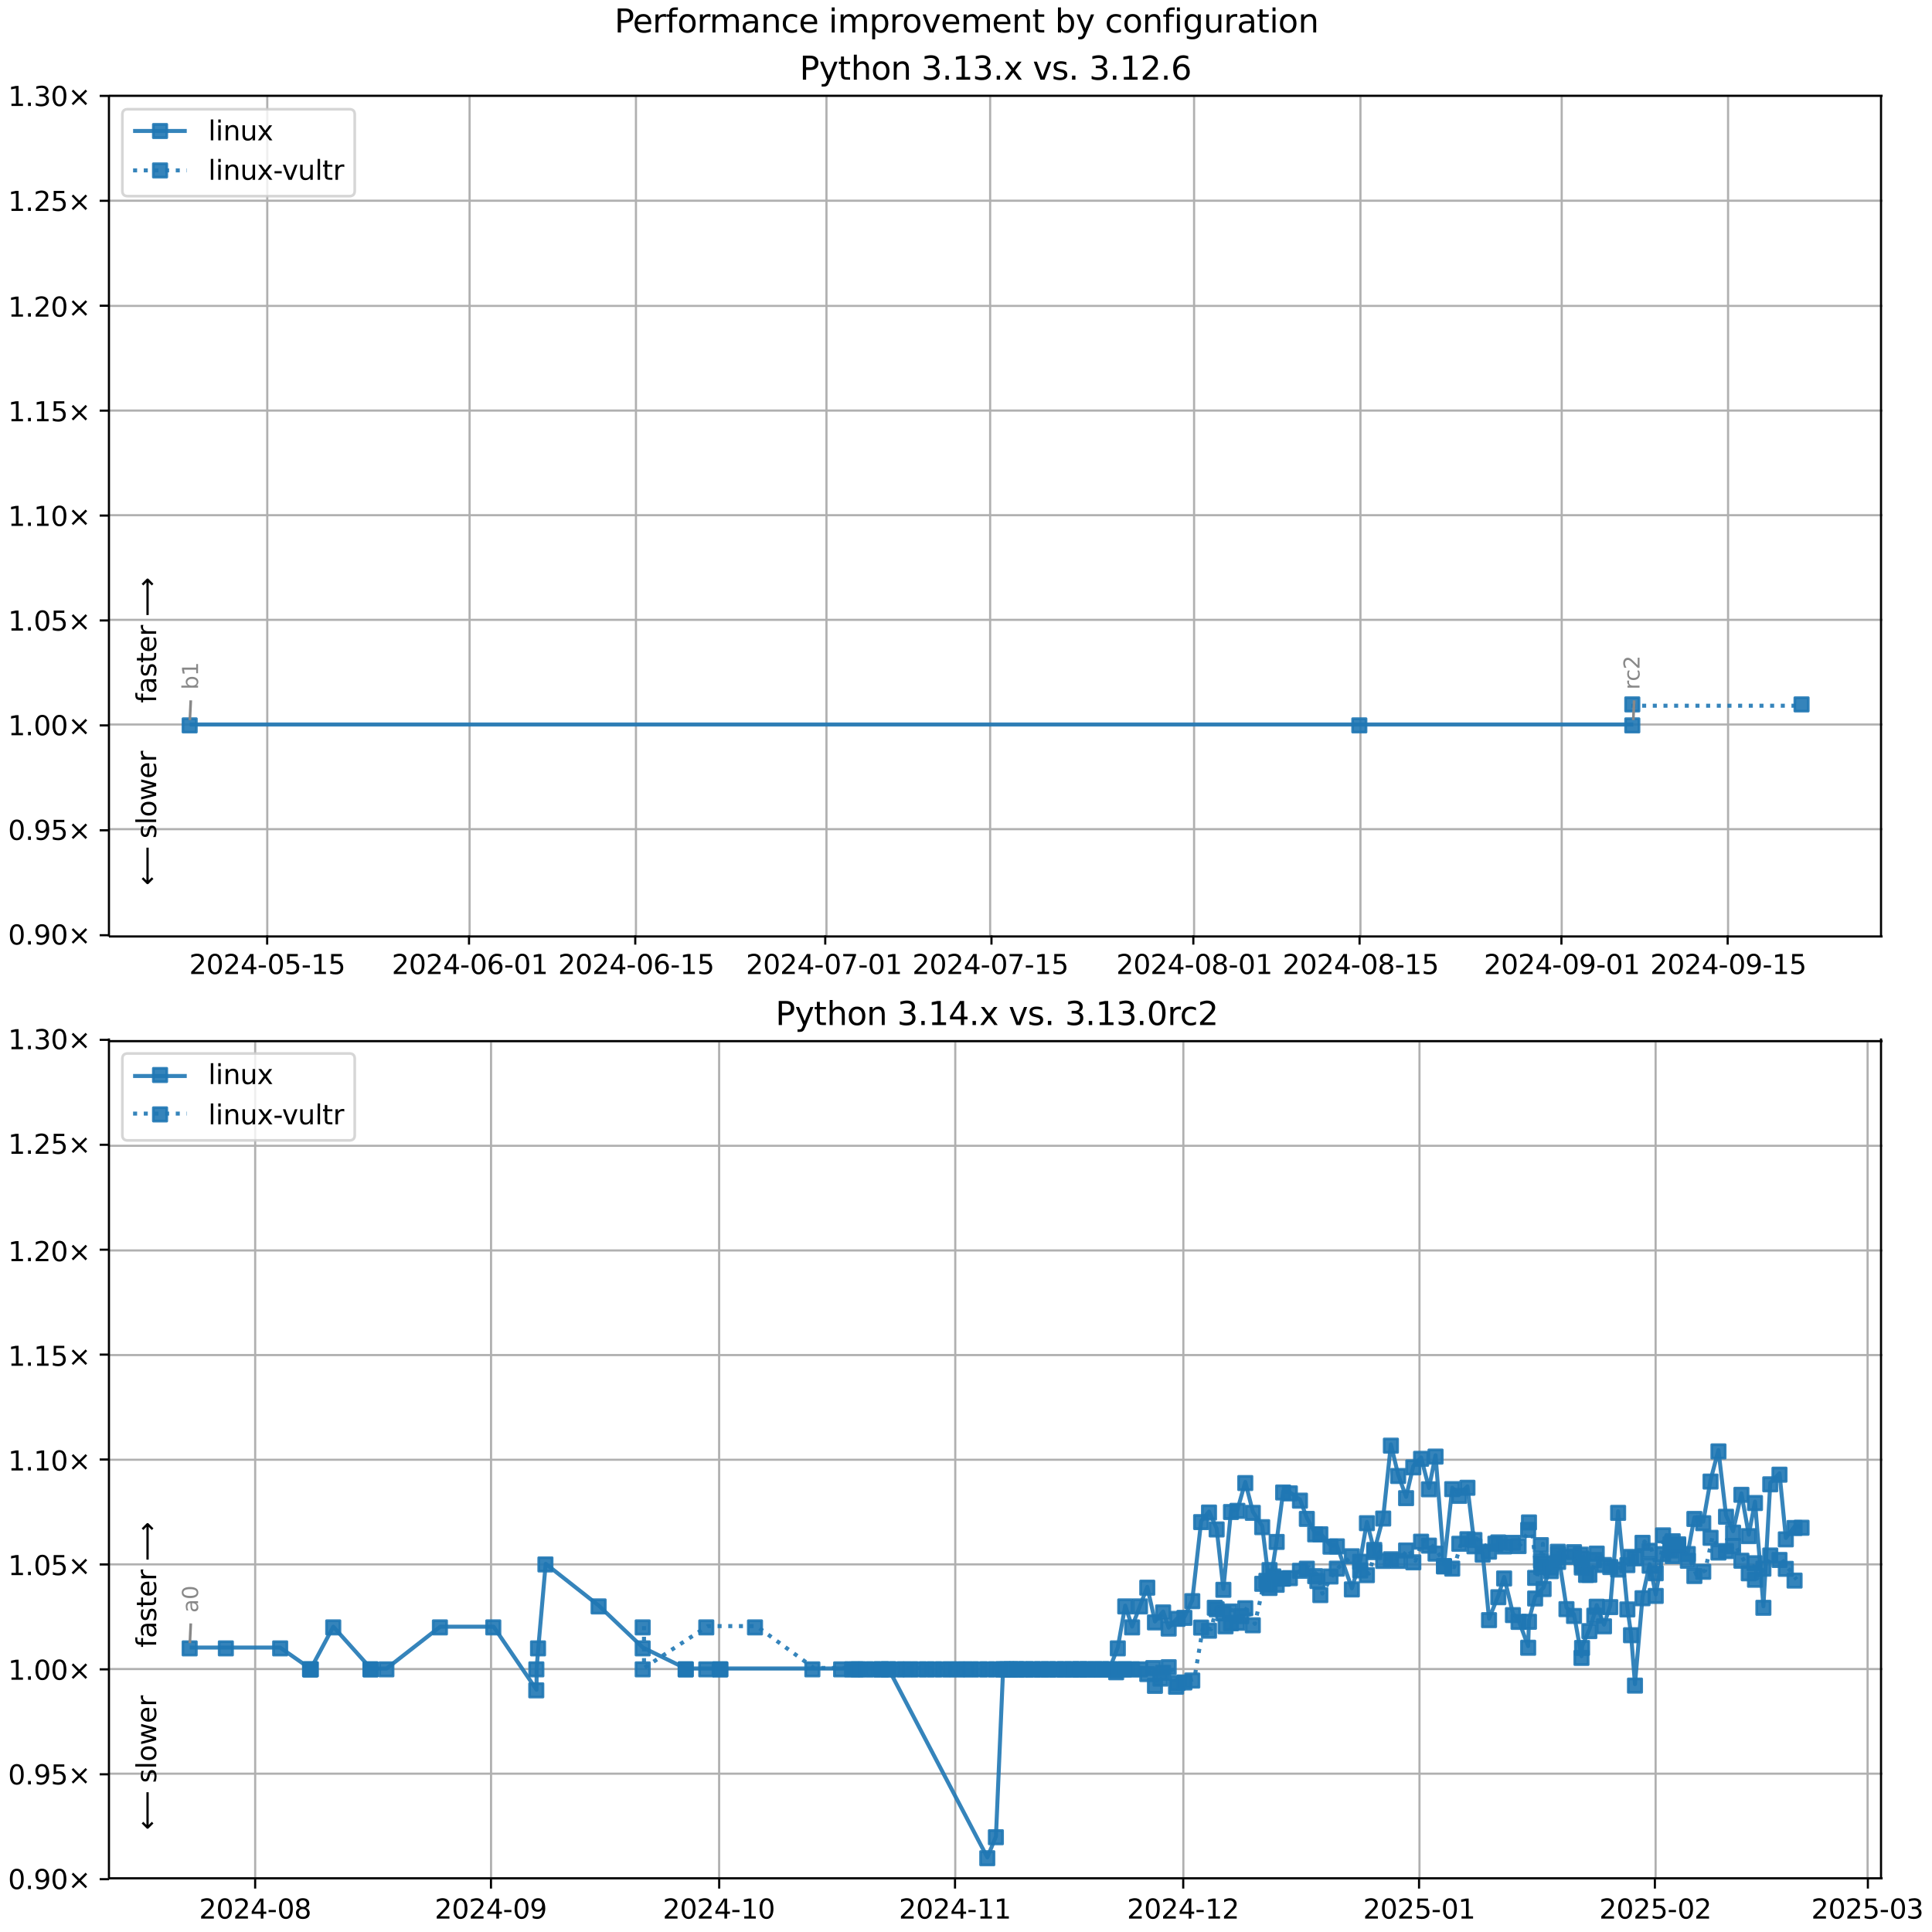 <?xml version="1.0" encoding="UTF-8"?>
<!DOCTYPE svg  PUBLIC '-//W3C//DTD SVG 1.1//EN'  'http://www.w3.org/Graphics/SVG/1.1/DTD/svg11.dtd'>
<svg width="720pt" height="720pt" version="1.1" viewBox="0 0 720 720" xmlns="http://www.w3.org/2000/svg" xmlns:xlink="http://www.w3.org/1999/xlink">
<defs>
<style type="text/css">*{stroke-linejoin: round; stroke-linecap: butt}</style>
</defs>
<path d="m0 720h720v-720h-720z" fill="#fff"/>
<path d="m40.6 349h661v-313h-661z" fill="#fff"/>
<path d="m99.6 349v-313" clip-path="url(#g)" fill="none" stroke="#b0b0b0" stroke-linecap="square" stroke-width=".8"/>
<defs>
<path id="k" d="m0 0v3.5" stroke="#000" stroke-width=".8"/>
</defs>
<use x="99.564" y="348.529" stroke="#000000" stroke-width=".8" xlink:href="#k"/>
<g transform="translate(70.5 363) scale(.1 -.1)">
<defs>
<path id="c" transform="scale(.016)" d="m1228 531h2203v-531h-2962v531q359 372 979 998 621 627 780 809 303 340 423 576 121 236 121 464 0 372-261 606-261 235-680 235-297 0-627-103-329-103-704-313v638q381 153 712 231 332 78 607 78 725 0 1156-363 431-362 431-968 0-288-108-546-107-257-392-607-78-91-497-524-418-433-1181-1211z"/>
<path id="b" transform="scale(.016)" d="m2034 4250q-487 0-733-480-245-479-245-1442 0-959 245-1439 246-480 733-480 491 0 736 480 246 480 246 1439 0 963-246 1442-245 480-736 480zm0 500q785 0 1199-621 414-620 414-1801 0-1178-414-1799-414-620-1199-620-784 0-1198 620-414 621-414 1799 0 1181 414 1801 414 621 1198 621z"/>
<path id="m" transform="scale(.016)" d="m2419 4116-1594-2491h1594v2491zm-166 550h794v-3041h666v-525h-666v-1100h-628v1100h-2106v609l1940 2957z"/>
<path id="f" transform="scale(.016)" d="m313 2009h1684v-512h-1684v512z"/>
<path id="l" transform="scale(.016)" d="m691 4666h2478v-532h-1900v-1143q137 47 274 70 138 23 276 23 781 0 1237-428 457-428 457-1159 0-753-469-1171-469-417-1322-417-294 0-599 50-304 50-629 150v635q281-153 581-228t634-75q541 0 856 284 316 284 316 772 0 487-316 771-315 285-856 285-253 0-505-56-251-56-513-175v2344z"/>
<path id="d" transform="scale(.016)" d="m794 531h1031v3560l-1122-225v575l1116 225h631v-4135h1031v-531h-2687v531z"/>
</defs>
<use xlink:href="#c"/>
<use transform="translate(63.6)" xlink:href="#b"/>
<use transform="translate(127)" xlink:href="#c"/>
<use transform="translate(191)" xlink:href="#m"/>
<use transform="translate(254)" xlink:href="#f"/>
<use transform="translate(291)" xlink:href="#b"/>
<use transform="translate(354)" xlink:href="#l"/>
<use transform="translate(418)" xlink:href="#f"/>
<use transform="translate(454)" xlink:href="#d"/>
<use transform="translate(518)" xlink:href="#l"/>
</g>
<path d="m175 349v-313" clip-path="url(#g)" fill="none" stroke="#b0b0b0" stroke-linecap="square" stroke-width=".8"/>
<use x="174.79" y="348.529" stroke="#000000" stroke-width=".8" xlink:href="#k"/>
<g transform="translate(146 363) scale(.1 -.1)">
<defs>
<path id="ah" transform="scale(.016)" d="m2113 2584q-425 0-674-291-248-290-248-796 0-503 248-796 249-292 674-292t673 292q248 293 248 796 0 506-248 796-248 291-673 291zm1253 1979v-575q-238 112-480 171-242 60-480 60-625 0-955-422-329-422-376-1275 184 272 462 417 279 145 613 145 703 0 1111-427 408-426 408-1160 0-719-425-1154-425-434-1131-434-810 0-1238 620-428 621-428 1799 0 1106 525 1764t1409 658q238 0 480-47t505-140z"/>
</defs>
<use xlink:href="#c"/>
<use transform="translate(63.6)" xlink:href="#b"/>
<use transform="translate(127)" xlink:href="#c"/>
<use transform="translate(191)" xlink:href="#m"/>
<use transform="translate(254)" xlink:href="#f"/>
<use transform="translate(291)" xlink:href="#b"/>
<use transform="translate(354)" xlink:href="#ah"/>
<use transform="translate(418)" xlink:href="#f"/>
<use transform="translate(454)" xlink:href="#b"/>
<use transform="translate(518)" xlink:href="#d"/>
</g>
<path d="m237 349v-313" clip-path="url(#g)" fill="none" stroke="#b0b0b0" stroke-linecap="square" stroke-width=".8"/>
<use x="236.741" y="348.529" stroke="#000000" stroke-width=".8" xlink:href="#k"/>
<g transform="translate(208 363) scale(.1 -.1)">
<use xlink:href="#c"/>
<use transform="translate(63.6)" xlink:href="#b"/>
<use transform="translate(127)" xlink:href="#c"/>
<use transform="translate(191)" xlink:href="#m"/>
<use transform="translate(254)" xlink:href="#f"/>
<use transform="translate(291)" xlink:href="#b"/>
<use transform="translate(354)" xlink:href="#ah"/>
<use transform="translate(418)" xlink:href="#f"/>
<use transform="translate(454)" xlink:href="#d"/>
<use transform="translate(518)" xlink:href="#l"/>
</g>
<path d="m308 349v-313" clip-path="url(#g)" fill="none" stroke="#b0b0b0" stroke-linecap="square" stroke-width=".8"/>
<use x="307.542" y="348.529" stroke="#000000" stroke-width=".8" xlink:href="#k"/>
<g transform="translate(278 363) scale(.1 -.1)">
<defs>
<path id="al" transform="scale(.016)" d="m525 4666h3e3v-269l-1694-4397h-659l1594 4134h-2241v532z"/>
</defs>
<use xlink:href="#c"/>
<use transform="translate(63.6)" xlink:href="#b"/>
<use transform="translate(127)" xlink:href="#c"/>
<use transform="translate(191)" xlink:href="#m"/>
<use transform="translate(254)" xlink:href="#f"/>
<use transform="translate(291)" xlink:href="#b"/>
<use transform="translate(354)" xlink:href="#al"/>
<use transform="translate(418)" xlink:href="#f"/>
<use transform="translate(454)" xlink:href="#b"/>
<use transform="translate(518)" xlink:href="#d"/>
</g>
<path d="m369 349v-313" clip-path="url(#g)" fill="none" stroke="#b0b0b0" stroke-linecap="square" stroke-width=".8"/>
<use x="369.493" y="348.529" stroke="#000000" stroke-width=".8" xlink:href="#k"/>
<g transform="translate(340 363) scale(.1 -.1)">
<use xlink:href="#c"/>
<use transform="translate(63.6)" xlink:href="#b"/>
<use transform="translate(127)" xlink:href="#c"/>
<use transform="translate(191)" xlink:href="#m"/>
<use transform="translate(254)" xlink:href="#f"/>
<use transform="translate(291)" xlink:href="#b"/>
<use transform="translate(354)" xlink:href="#al"/>
<use transform="translate(418)" xlink:href="#f"/>
<use transform="translate(454)" xlink:href="#d"/>
<use transform="translate(518)" xlink:href="#l"/>
</g>
<path d="m445 349v-313" clip-path="url(#g)" fill="none" stroke="#b0b0b0" stroke-linecap="square" stroke-width=".8"/>
<use x="444.719" y="348.529" stroke="#000000" stroke-width=".8" xlink:href="#k"/>
<g transform="translate(416 363) scale(.1 -.1)">
<defs>
<path id="ag" transform="scale(.016)" d="m2034 2216q-450 0-708-241-257-241-257-662 0-422 257-663 258-241 708-241t709 242q260 243 260 662 0 421-258 662-257 241-711 241zm-631 268q-406 100-633 378-226 279-226 679 0 559 398 884 399 325 1092 325 697 0 1094-325t397-884q0-400-227-679-226-278-629-378 456-106 710-416 255-309 255-755 0-679-414-1042-414-362-1186-362-771 0-1186 362-414 363-414 1042 0 446 256 755 257 310 713 416zm-231 997q0-362 226-565 227-203 636-203 407 0 636 203 230 203 230 565 0 363-230 566-229 203-636 203-409 0-636-203-226-203-226-566z"/>
</defs>
<use xlink:href="#c"/>
<use transform="translate(63.6)" xlink:href="#b"/>
<use transform="translate(127)" xlink:href="#c"/>
<use transform="translate(191)" xlink:href="#m"/>
<use transform="translate(254)" xlink:href="#f"/>
<use transform="translate(291)" xlink:href="#b"/>
<use transform="translate(354)" xlink:href="#ag"/>
<use transform="translate(418)" xlink:href="#f"/>
<use transform="translate(454)" xlink:href="#b"/>
<use transform="translate(518)" xlink:href="#d"/>
</g>
<path d="m507 349v-313" clip-path="url(#g)" fill="none" stroke="#b0b0b0" stroke-linecap="square" stroke-width=".8"/>
<use x="506.67" y="348.529" stroke="#000000" stroke-width=".8" xlink:href="#k"/>
<g transform="translate(478 363) scale(.1 -.1)">
<use xlink:href="#c"/>
<use transform="translate(63.6)" xlink:href="#b"/>
<use transform="translate(127)" xlink:href="#c"/>
<use transform="translate(191)" xlink:href="#m"/>
<use transform="translate(254)" xlink:href="#f"/>
<use transform="translate(291)" xlink:href="#b"/>
<use transform="translate(354)" xlink:href="#ag"/>
<use transform="translate(418)" xlink:href="#f"/>
<use transform="translate(454)" xlink:href="#d"/>
<use transform="translate(518)" xlink:href="#l"/>
</g>
<path d="m582 349v-313" clip-path="url(#g)" fill="none" stroke="#b0b0b0" stroke-linecap="square" stroke-width=".8"/>
<use x="581.897" y="348.529" stroke="#000000" stroke-width=".8" xlink:href="#k"/>
<g transform="translate(553 363) scale(.1 -.1)">
<defs>
<path id="w" transform="scale(.016)" d="m703 97v575q238-113 481-172 244-59 479-59 625 0 954 420 330 420 377 1277-181-269-460-413-278-144-615-144-700 0-1108 423-408 424-408 1159 0 718 425 1152 425 435 1131 435 810 0 1236-621 427-620 427-1801 0-1103-524-1761-523-658-1407-658-238 0-482 47-243 47-506 141zm1256 1978q425 0 673 290 249 291 249 798 0 503-249 795-248 292-673 292t-673-292-248-795q0-507 248-798 248-290 673-290z"/>
</defs>
<use xlink:href="#c"/>
<use transform="translate(63.6)" xlink:href="#b"/>
<use transform="translate(127)" xlink:href="#c"/>
<use transform="translate(191)" xlink:href="#m"/>
<use transform="translate(254)" xlink:href="#f"/>
<use transform="translate(291)" xlink:href="#b"/>
<use transform="translate(354)" xlink:href="#w"/>
<use transform="translate(418)" xlink:href="#f"/>
<use transform="translate(454)" xlink:href="#b"/>
<use transform="translate(518)" xlink:href="#d"/>
</g>
<path d="m644 349v-313" clip-path="url(#g)" fill="none" stroke="#b0b0b0" stroke-linecap="square" stroke-width=".8"/>
<use x="643.848" y="348.529" stroke="#000000" stroke-width=".8" xlink:href="#k"/>
<g transform="translate(615 363) scale(.1 -.1)">
<use xlink:href="#c"/>
<use transform="translate(63.6)" xlink:href="#b"/>
<use transform="translate(127)" xlink:href="#c"/>
<use transform="translate(191)" xlink:href="#m"/>
<use transform="translate(254)" xlink:href="#f"/>
<use transform="translate(291)" xlink:href="#b"/>
<use transform="translate(354)" xlink:href="#w"/>
<use transform="translate(418)" xlink:href="#f"/>
<use transform="translate(454)" xlink:href="#d"/>
<use transform="translate(518)" xlink:href="#l"/>
</g>
<path d="m40.6 349h661" clip-path="url(#g)" fill="none" stroke="#b0b0b0" stroke-linecap="square" stroke-width=".8"/>
<defs>
<path id="i" d="m0 0h-3.5" stroke="#000" stroke-width=".8"/>
</defs>
<use x="40.646" y="348.529" stroke="#000000" stroke-width=".8" xlink:href="#i"/>
<g transform="translate(3 352) scale(.1 -.1)">
<defs>
<path id="e" transform="scale(.016)" d="m684 794h660v-794h-660v794z"/>
<path id="j" transform="scale(.016)" d="m4488 3438-1429-1435 1429-1428-372-378-1435 1434-1434-1434-369 378 1425 1428-1425 1435 369 378 1434-1435 1435 1435 372-378z"/>
</defs>
<use xlink:href="#b"/>
<use transform="translate(63.6)" xlink:href="#e"/>
<use transform="translate(95.4)" xlink:href="#w"/>
<use transform="translate(159)" xlink:href="#b"/>
<use transform="translate(223)" xlink:href="#j"/>
</g>
<path d="m40.6 309h661" clip-path="url(#g)" fill="none" stroke="#b0b0b0" stroke-linecap="square" stroke-width=".8"/>
<use x="40.646" y="309.429" stroke="#000000" stroke-width=".8" xlink:href="#i"/>
<g transform="translate(3 313) scale(.1 -.1)">
<use xlink:href="#b"/>
<use transform="translate(63.6)" xlink:href="#e"/>
<use transform="translate(95.4)" xlink:href="#w"/>
<use transform="translate(159)" xlink:href="#l"/>
<use transform="translate(223)" xlink:href="#j"/>
</g>
<path d="m40.6 270h661" clip-path="url(#g)" fill="none" stroke="#b0b0b0" stroke-linecap="square" stroke-width=".8"/>
<use x="40.646" y="270.33" stroke="#000000" stroke-width=".8" xlink:href="#i"/>
<g transform="translate(3 274) scale(.1 -.1)">
<use xlink:href="#d"/>
<use transform="translate(63.6)" xlink:href="#e"/>
<use transform="translate(95.4)" xlink:href="#b"/>
<use transform="translate(159)" xlink:href="#b"/>
<use transform="translate(223)" xlink:href="#j"/>
</g>
<path d="m40.6 231h661" clip-path="url(#g)" fill="none" stroke="#b0b0b0" stroke-linecap="square" stroke-width=".8"/>
<use x="40.646" y="231.23" stroke="#000000" stroke-width=".8" xlink:href="#i"/>
<g transform="translate(3 235) scale(.1 -.1)">
<use xlink:href="#d"/>
<use transform="translate(63.6)" xlink:href="#e"/>
<use transform="translate(95.4)" xlink:href="#b"/>
<use transform="translate(159)" xlink:href="#l"/>
<use transform="translate(223)" xlink:href="#j"/>
</g>
<path d="m40.6 192h661" clip-path="url(#g)" fill="none" stroke="#b0b0b0" stroke-linecap="square" stroke-width=".8"/>
<use x="40.646" y="192.131" stroke="#000000" stroke-width=".8" xlink:href="#i"/>
<g transform="translate(3 196) scale(.1 -.1)">
<use xlink:href="#d"/>
<use transform="translate(63.6)" xlink:href="#e"/>
<use transform="translate(95.4)" xlink:href="#d"/>
<use transform="translate(159)" xlink:href="#b"/>
<use transform="translate(223)" xlink:href="#j"/>
</g>
<path d="m40.6 153h661" clip-path="url(#g)" fill="none" stroke="#b0b0b0" stroke-linecap="square" stroke-width=".8"/>
<use x="40.646" y="153.031" stroke="#000000" stroke-width=".8" xlink:href="#i"/>
<g transform="translate(3 157) scale(.1 -.1)">
<use xlink:href="#d"/>
<use transform="translate(63.6)" xlink:href="#e"/>
<use transform="translate(95.4)" xlink:href="#d"/>
<use transform="translate(159)" xlink:href="#l"/>
<use transform="translate(223)" xlink:href="#j"/>
</g>
<path d="m40.6 114h661" clip-path="url(#g)" fill="none" stroke="#b0b0b0" stroke-linecap="square" stroke-width=".8"/>
<use x="40.646" y="113.932" stroke="#000000" stroke-width=".8" xlink:href="#i"/>
<g transform="translate(3 118) scale(.1 -.1)">
<use xlink:href="#d"/>
<use transform="translate(63.6)" xlink:href="#e"/>
<use transform="translate(95.4)" xlink:href="#c"/>
<use transform="translate(159)" xlink:href="#b"/>
<use transform="translate(223)" xlink:href="#j"/>
</g>
<path d="m40.6 74.8h661" clip-path="url(#g)" fill="none" stroke="#b0b0b0" stroke-linecap="square" stroke-width=".8"/>
<use x="40.646" y="74.832" stroke="#000000" stroke-width=".8" xlink:href="#i"/>
<g transform="translate(3 78.6) scale(.1 -.1)">
<use xlink:href="#d"/>
<use transform="translate(63.6)" xlink:href="#e"/>
<use transform="translate(95.4)" xlink:href="#c"/>
<use transform="translate(159)" xlink:href="#l"/>
<use transform="translate(223)" xlink:href="#j"/>
</g>
<path d="m40.6 35.7h661" clip-path="url(#g)" fill="none" stroke="#b0b0b0" stroke-linecap="square" stroke-width=".8"/>
<use x="40.646" y="35.733" stroke="#000000" stroke-width=".8" xlink:href="#i"/>
<g transform="translate(3 39.5) scale(.1 -.1)">
<defs>
<path id="p" transform="scale(.016)" d="m2597 2516q453-97 707-404 255-306 255-756 0-690-475-1069-475-378-1350-378-293 0-604 58t-642 174v609q262-153 574-231 313-78 654-78 593 0 904 234t311 681q0 413-289 645-289 233-804 233h-544v519h569q465 0 712 186t247 536q0 359-255 551-254 193-729 193-260 0-557-57-297-56-653-174v562q360 100 674 150t592 50q719 0 1137-327 419-326 419-882 0-388-222-655t-631-370z"/>
</defs>
<use xlink:href="#d"/>
<use transform="translate(63.6)" xlink:href="#e"/>
<use transform="translate(95.4)" xlink:href="#p"/>
<use transform="translate(159)" xlink:href="#b"/>
<use transform="translate(223)" xlink:href="#j"/>
</g>
<path d="m70.7 270h436 102" clip-path="url(#g)" fill="none" stroke="#1f77b4" stroke-linecap="square" stroke-opacity=".9" stroke-width="1.5"/>
<defs>
<path id="a" d="m-2.5 2.5h5v-5h-5z" stroke="#1f77b4" stroke-opacity=".9"/>
</defs>
<g clip-path="url(#g)" fill="#1f77b4" fill-opacity=".9" stroke="#1f77b4" stroke-opacity=".9">
<use x="70.681" y="270.33" xlink:href="#a"/>
<use x="506.582" y="270.33" xlink:href="#a"/>
<use x="608.31" y="270.33" xlink:href="#a"/>
</g>
<g stroke="#1f77b4" stroke-opacity=".9">
<path d="m608 263h63.1" clip-path="url(#g)" fill="none" stroke-dasharray="1.5,2.475" stroke-width="1.5"/>
<g clip-path="url(#g)" fill="#1f77b4" fill-opacity=".9">
<use x="608.31" y="262.51" xlink:href="#a"/>
<use x="671.384" y="262.51" xlink:href="#a"/>
</g>
</g>
<path d="m40.6 349v-313" fill="none" stroke="#000" stroke-linecap="square" stroke-width=".8"/>
<path d="m701 349v-313" fill="none" stroke="#000" stroke-linecap="square" stroke-width=".8"/>
<path d="m40.6 349h661" fill="none" stroke="#000" stroke-linecap="square" stroke-width=".8"/>
<path d="m40.6 35.7h661" fill="none" stroke="#000" stroke-linecap="square" stroke-width=".8"/>
<path d="m71.1 261-0.348 7.35" fill="none" stroke="#888" stroke-linecap="round"/>
<g transform="translate(73.8 257) rotate(-90) scale(.08 -.08)" fill="#888">
<defs>
<path id="ak" transform="scale(.016)" d="m3116 1747q0 634-261 995t-717 361q-457 0-718-361t-261-995 261-995 718-361q456 0 717 361t261 995zm-1957 1222q182 312 458 463 277 152 661 152 638 0 1036-506 399-506 399-1331t-399-1332q-398-506-1036-506-384 0-661 152-276 152-458 464v-525h-578v4863h578v-1894z"/>
</defs>
<use xlink:href="#ak"/>
<use transform="translate(63.5)" xlink:href="#d"/>
</g>
<path d="m609 261-0.326 7.34" fill="none" stroke="#888" stroke-linecap="round"/>
<g transform="translate(611 257) rotate(-90) scale(.08 -.08)" fill="#888">
<defs>
<path id="n" transform="scale(.016)" d="m2631 2963q-97 56-211 82-114 27-251 27-488 0-749-317t-261-911v-1844h-578v3500h578v-544q182 319 472 473 291 155 707 155 59 0 131-8 72-7 159-23l3-590z"/>
<path id="ac" transform="scale(.016)" d="m3122 3366v-538q-244 135-489 202t-495 67q-560 0-870-355-309-354-309-995t309-996q310-354 870-354 250 0 495 67t489 202v-532q-241-112-499-168-257-57-548-57-791 0-1257 497-465 497-465 1341 0 856 470 1346 471 491 1290 491 265 0 518-55 253-54 491-163z"/>
</defs>
<use xlink:href="#n"/>
<use transform="translate(38.9)" xlink:href="#ac"/>
<use transform="translate(93.8)" xlink:href="#c"/>
</g>
<g clip-path="url(#g)">
<g transform="translate(58.2 262) rotate(-90) scale(.1 -.1)">
<defs>
<path id="ab" transform="scale(.016)" d="m2375 4863v-479h-550q-309 0-430-125-120-125-120-450v-309h947v-447h-947v-3053h-578v3053h-550v447h550v244q0 584 272 851 272 268 862 268h544z"/>
<path id="aa" transform="scale(.016)" d="m2194 1759q-697 0-966-159t-269-544q0-306 202-486 202-179 548-179 479 0 768 339t289 901v128h-572zm1147 238v-2e3h-575v531q-197-318-491-470t-719-152q-537 0-855 302-317 302-317 808 0 590 395 890 396 300 1180 300h807v57q0 397-261 614t-733 217q-300 0-585-72-284-72-546-216v532q315 122 612 182 297 61 578 61 760 0 1135-394 375-393 375-1193z"/>
<path id="y" transform="scale(.016)" d="m2834 3397v-544q-243 125-506 187-262 63-544 63-428 0-642-131t-214-394q0-200 153-314t616-217l197-44q612-131 870-370t258-667q0-488-386-773-386-284-1061-284-281 0-586 55t-642 164v594q319-166 628-249 309-82 613-82 406 0 624 139 219 139 219 392 0 234-158 359-157 125-692 241l-200 47q-534 112-772 345-237 233-237 639 0 494 350 762 350 269 994 269 318 0 599-47 282-46 519-140z"/>
<path id="q" transform="scale(.016)" d="m1172 4494v-994h1184v-447h-1184v-1900q0-428 117-550t477-122h590v-481h-590q-666 0-919 248-253 249-253 905v1900h-422v447h422v994h578z"/>
<path id="t" transform="scale(.016)" d="m3597 1894v-281h-2644q38-594 358-905t892-311q331 0 642 81t618 244v-544q-310-131-635-200t-659-69q-838 0-1327 487-489 488-489 1320 0 859 464 1363 464 505 1252 505 706 0 1117-455 411-454 411-1235zm-575 169q-6 471-264 752-258 282-683 282-481 0-770-272t-333-766l2050 4z"/>
<path id="am" transform="scale(.016)" d="m8863 2147v-281l-1229-1228-375 375 729 728h-7622v531h7622l-729 728 375 375 1229-1228z"/>
</defs>
<use xlink:href="#ab"/>
<use transform="translate(35.2)" xlink:href="#aa"/>
<use transform="translate(96.5)" xlink:href="#y"/>
<use transform="translate(149)" xlink:href="#q"/>
<use transform="translate(188)" xlink:href="#t"/>
<use transform="translate(249)" xlink:href="#n"/>
<use transform="translate(290)" xlink:href="#DejaVuSans-20"/>
<use transform="translate(322)" xlink:href="#am"/>
</g>
</g>
<g clip-path="url(#g)">
<g transform="translate(58.2 330) rotate(-90) scale(.1 -.1)">
<defs>
<path id="an" transform="scale(.016)" d="m313 1866v281l1228 1228 375-375-728-728h7621v-531h-7621l728-728-375-375-1228 1228z"/>
<path id="s" transform="scale(.016)" d="m603 4863h575v-4863h-575v4863z"/>
<path id="r" transform="scale(.016)" d="m1959 3097q-462 0-731-361t-269-989 267-989q268-361 733-361 460 0 728 362 269 363 269 988 0 622-269 986-268 364-728 364zm0 487q750 0 1178-488 429-487 429-1349 0-859-429-1349-428-489-1178-489-753 0-1180 489-426 490-426 1349 0 862 426 1349 427 488 1180 488z"/>
<path id="ai" transform="scale(.016)" d="m269 3500h575l719-2731 715 2731h678l719-2731 716 2731h575l-916-3500h-678l-753 2869-756-2869h-679l-915 3500z"/>
</defs>
<use xlink:href="#an"/>
<use transform="translate(143)" xlink:href="#DejaVuSans-20"/>
<use transform="translate(175)" xlink:href="#y"/>
<use transform="translate(227)" xlink:href="#s"/>
<use transform="translate(255)" xlink:href="#r"/>
<use transform="translate(316)" xlink:href="#ai"/>
<use transform="translate(398)" xlink:href="#t"/>
<use transform="translate(460)" xlink:href="#n"/>
</g>
</g>
<g transform="translate(298 29.7) scale(.12 -.12)">
<defs>
<path id="af" transform="scale(.016)" d="m1259 4147v-1753h794q441 0 681 228 241 228 241 650 0 419-241 647-240 228-681 228h-794zm-631 519h1425q785 0 1186-355 402-355 402-1039 0-691-402-1044-401-353-1186-353h-794v-1875h-631v4666z"/>
<path id="ad" transform="scale(.016)" d="m2059-325q-243-625-475-815-231-191-618-191h-460v481h338q237 0 368 113 132 112 291 531l103 262-1415 3444h609l1094-2737 1094 2737h609l-1538-3825z"/>
<path id="aj" transform="scale(.016)" d="m3513 2113v-2113h-575v2094q0 497-194 743-194 247-581 247-466 0-735-297-269-296-269-809v-1978h-578v4863h578v-1907q207 316 486 472 280 156 646 156 603 0 912-373 310-373 310-1098z"/>
<path id="o" transform="scale(.016)" d="m3513 2113v-2113h-575v2094q0 497-194 743-194 247-581 247-466 0-735-297-269-296-269-809v-1978h-578v3500h578v-544q207 316 486 472 280 156 646 156 603 0 912-373 310-373 310-1098z"/>
<path id="x" transform="scale(.016)" d="m3513 3500-1266-1703 1331-1797h-678l-1019 1375-1018-1375h-679l1360 1831-1244 1669h678l928-1247 928 1247h679z"/>
<path id="z" transform="scale(.016)" d="m191 3500h609l1094-2937 1094 2937h609l-1313-3500h-781l-1312 3500z"/>
</defs>
<use xlink:href="#af"/>
<use transform="translate(60.3)" xlink:href="#ad"/>
<use transform="translate(119)" xlink:href="#q"/>
<use transform="translate(159)" xlink:href="#aj"/>
<use transform="translate(222)" xlink:href="#r"/>
<use transform="translate(283)" xlink:href="#o"/>
<use transform="translate(347)" xlink:href="#DejaVuSans-20"/>
<use transform="translate(378)" xlink:href="#p"/>
<use transform="translate(442)" xlink:href="#e"/>
<use transform="translate(474)" xlink:href="#d"/>
<use transform="translate(537)" xlink:href="#p"/>
<use transform="translate(601)" xlink:href="#e"/>
<use transform="translate(633)" xlink:href="#x"/>
<use transform="translate(692)" xlink:href="#DejaVuSans-20"/>
<use transform="translate(724)" xlink:href="#z"/>
<use transform="translate(783)" xlink:href="#y"/>
<use transform="translate(835)" xlink:href="#e"/>
<use transform="translate(867)" xlink:href="#DejaVuSans-20"/>
<use transform="translate(899)" xlink:href="#p"/>
<use transform="translate(962)" xlink:href="#e"/>
<use transform="translate(994)" xlink:href="#d"/>
<use transform="translate(1058)" xlink:href="#c"/>
<use transform="translate(1121)" xlink:href="#e"/>
<use transform="translate(1153)" xlink:href="#ah"/>
</g>
<path d="m47.6 73.1h82.6q2 0 2-2v-28.4q0-2-2-2h-82.6q-2 0-2 2v28.4q0 2 2 2z" fill="#fff" opacity=".8" stroke="#ccc"/>
<path d="m49.6 48.8h10 10" fill="none" stroke="#1f77b4" stroke-linecap="square" stroke-opacity=".9" stroke-width="1.5"/>
<use x="59.646" y="48.831" fill="#1f77b4" fill-opacity=".9" stroke="#1f77b4" stroke-opacity=".9" xlink:href="#a"/>
<g transform="translate(77.6 52.3) scale(.1 -.1)">
<defs>
<path id="v" transform="scale(.016)" d="m603 3500h575v-3500h-575v3500zm0 1363h575v-729h-575v729z"/>
<path id="u" transform="scale(.016)" d="m544 1381v2119h575v-2097q0-497 193-746 194-248 582-248 465 0 735 297 271 297 271 810v1984h575v-3500h-575v538q-209-319-486-474-276-155-642-155-603 0-916 375-312 375-312 1097zm1447 2203z"/>
</defs>
<use xlink:href="#s"/>
<use transform="translate(27.8)" xlink:href="#v"/>
<use transform="translate(55.6)" xlink:href="#o"/>
<use transform="translate(119)" xlink:href="#u"/>
<use transform="translate(182)" xlink:href="#x"/>
</g>
<path d="m49.6 63.5h10 10" fill="none" stroke="#1f77b4" stroke-dasharray="1.5,2.475" stroke-opacity=".9" stroke-width="1.5"/>
<use x="59.646" y="63.509" fill="#1f77b4" fill-opacity=".9" stroke="#1f77b4" stroke-opacity=".9" xlink:href="#a"/>
<g transform="translate(77.6 67) scale(.1 -.1)">
<use xlink:href="#s"/>
<use transform="translate(27.8)" xlink:href="#v"/>
<use transform="translate(55.6)" xlink:href="#o"/>
<use transform="translate(119)" xlink:href="#u"/>
<use transform="translate(182)" xlink:href="#x"/>
<use transform="translate(242)" xlink:href="#f"/>
<use transform="translate(275)" xlink:href="#z"/>
<use transform="translate(334)" xlink:href="#u"/>
<use transform="translate(398)" xlink:href="#s"/>
<use transform="translate(425)" xlink:href="#q"/>
<use transform="translate(465)" xlink:href="#n"/>
</g>
<path d="m40.6 700h661v-313h-661z" fill="#fff"/>
<path d="m95.1 700v-313" clip-path="url(#h)" fill="none" stroke="#b0b0b0" stroke-linecap="square" stroke-width=".8"/>
<use x="95.089" y="700.322" stroke="#000000" stroke-width=".8" xlink:href="#k"/>
<g transform="translate(74.2 715) scale(.1 -.1)">
<use xlink:href="#c"/>
<use transform="translate(63.6)" xlink:href="#b"/>
<use transform="translate(127)" xlink:href="#c"/>
<use transform="translate(191)" xlink:href="#m"/>
<use transform="translate(254)" xlink:href="#f"/>
<use transform="translate(291)" xlink:href="#b"/>
<use transform="translate(354)" xlink:href="#ag"/>
</g>
<path d="m183 700v-313" clip-path="url(#h)" fill="none" stroke="#b0b0b0" stroke-linecap="square" stroke-width=".8"/>
<use x="182.973" y="700.322" stroke="#000000" stroke-width=".8" xlink:href="#k"/>
<g transform="translate(162 715) scale(.1 -.1)">
<use xlink:href="#c"/>
<use transform="translate(63.6)" xlink:href="#b"/>
<use transform="translate(127)" xlink:href="#c"/>
<use transform="translate(191)" xlink:href="#m"/>
<use transform="translate(254)" xlink:href="#f"/>
<use transform="translate(291)" xlink:href="#b"/>
<use transform="translate(354)" xlink:href="#w"/>
</g>
<path d="m268 700v-313" clip-path="url(#h)" fill="none" stroke="#b0b0b0" stroke-linecap="square" stroke-width=".8"/>
<use x="268.022" y="700.322" stroke="#000000" stroke-width=".8" xlink:href="#k"/>
<g transform="translate(247 715) scale(.1 -.1)">
<use xlink:href="#c"/>
<use transform="translate(63.6)" xlink:href="#b"/>
<use transform="translate(127)" xlink:href="#c"/>
<use transform="translate(191)" xlink:href="#m"/>
<use transform="translate(254)" xlink:href="#f"/>
<use transform="translate(291)" xlink:href="#d"/>
<use transform="translate(354)" xlink:href="#b"/>
</g>
<path d="m356 700v-313" clip-path="url(#h)" fill="none" stroke="#b0b0b0" stroke-linecap="square" stroke-width=".8"/>
<use x="355.906" y="700.322" stroke="#000000" stroke-width=".8" xlink:href="#k"/>
<g transform="translate(335 715) scale(.1 -.1)">
<use xlink:href="#c"/>
<use transform="translate(63.6)" xlink:href="#b"/>
<use transform="translate(127)" xlink:href="#c"/>
<use transform="translate(191)" xlink:href="#m"/>
<use transform="translate(254)" xlink:href="#f"/>
<use transform="translate(291)" xlink:href="#d"/>
<use transform="translate(354)" xlink:href="#d"/>
</g>
<path d="m441 700v-313" clip-path="url(#h)" fill="none" stroke="#b0b0b0" stroke-linecap="square" stroke-width=".8"/>
<use x="440.955" y="700.322" stroke="#000000" stroke-width=".8" xlink:href="#k"/>
<g transform="translate(420 715) scale(.1 -.1)">
<use xlink:href="#c"/>
<use transform="translate(63.6)" xlink:href="#b"/>
<use transform="translate(127)" xlink:href="#c"/>
<use transform="translate(191)" xlink:href="#m"/>
<use transform="translate(254)" xlink:href="#f"/>
<use transform="translate(291)" xlink:href="#d"/>
<use transform="translate(354)" xlink:href="#c"/>
</g>
<path d="m529 700v-313" clip-path="url(#h)" fill="none" stroke="#b0b0b0" stroke-linecap="square" stroke-width=".8"/>
<use x="528.839" y="700.322" stroke="#000000" stroke-width=".8" xlink:href="#k"/>
<g transform="translate(508 715) scale(.1 -.1)">
<use xlink:href="#c"/>
<use transform="translate(63.6)" xlink:href="#b"/>
<use transform="translate(127)" xlink:href="#c"/>
<use transform="translate(191)" xlink:href="#l"/>
<use transform="translate(254)" xlink:href="#f"/>
<use transform="translate(291)" xlink:href="#b"/>
<use transform="translate(354)" xlink:href="#d"/>
</g>
<path d="m617 700v-313" clip-path="url(#h)" fill="none" stroke="#b0b0b0" stroke-linecap="square" stroke-width=".8"/>
<use x="616.723" y="700.322" stroke="#000000" stroke-width=".8" xlink:href="#k"/>
<g transform="translate(596 715) scale(.1 -.1)">
<use xlink:href="#c"/>
<use transform="translate(63.6)" xlink:href="#b"/>
<use transform="translate(127)" xlink:href="#c"/>
<use transform="translate(191)" xlink:href="#l"/>
<use transform="translate(254)" xlink:href="#f"/>
<use transform="translate(291)" xlink:href="#b"/>
<use transform="translate(354)" xlink:href="#c"/>
</g>
<path d="m696 700v-313" clip-path="url(#h)" fill="none" stroke="#b0b0b0" stroke-linecap="square" stroke-width=".8"/>
<use x="696.102" y="700.322" stroke="#000000" stroke-width=".8" xlink:href="#k"/>
<g transform="translate(675 715) scale(.1 -.1)">
<use xlink:href="#c"/>
<use transform="translate(63.6)" xlink:href="#b"/>
<use transform="translate(127)" xlink:href="#c"/>
<use transform="translate(191)" xlink:href="#l"/>
<use transform="translate(254)" xlink:href="#f"/>
<use transform="translate(291)" xlink:href="#b"/>
<use transform="translate(354)" xlink:href="#p"/>
</g>
<path d="m40.6 700h661" clip-path="url(#h)" fill="none" stroke="#b0b0b0" stroke-linecap="square" stroke-width=".8"/>
<use x="40.646" y="700.322" stroke="#000000" stroke-width=".8" xlink:href="#i"/>
<g transform="translate(3 704) scale(.1 -.1)">
<use xlink:href="#b"/>
<use transform="translate(63.6)" xlink:href="#e"/>
<use transform="translate(95.4)" xlink:href="#w"/>
<use transform="translate(159)" xlink:href="#b"/>
<use transform="translate(223)" xlink:href="#j"/>
</g>
<path d="m40.6 661h661" clip-path="url(#h)" fill="none" stroke="#b0b0b0" stroke-linecap="square" stroke-width=".8"/>
<use x="40.646" y="661.222" stroke="#000000" stroke-width=".8" xlink:href="#i"/>
<g transform="translate(3 665) scale(.1 -.1)">
<use xlink:href="#b"/>
<use transform="translate(63.6)" xlink:href="#e"/>
<use transform="translate(95.4)" xlink:href="#w"/>
<use transform="translate(159)" xlink:href="#l"/>
<use transform="translate(223)" xlink:href="#j"/>
</g>
<path d="m40.6 622h661" clip-path="url(#h)" fill="none" stroke="#b0b0b0" stroke-linecap="square" stroke-width=".8"/>
<use x="40.646" y="622.123" stroke="#000000" stroke-width=".8" xlink:href="#i"/>
<g transform="translate(3 626) scale(.1 -.1)">
<use xlink:href="#d"/>
<use transform="translate(63.6)" xlink:href="#e"/>
<use transform="translate(95.4)" xlink:href="#b"/>
<use transform="translate(159)" xlink:href="#b"/>
<use transform="translate(223)" xlink:href="#j"/>
</g>
<path d="m40.6 583h661" clip-path="url(#h)" fill="none" stroke="#b0b0b0" stroke-linecap="square" stroke-width=".8"/>
<use x="40.646" y="583.023" stroke="#000000" stroke-width=".8" xlink:href="#i"/>
<g transform="translate(3 587) scale(.1 -.1)">
<use xlink:href="#d"/>
<use transform="translate(63.6)" xlink:href="#e"/>
<use transform="translate(95.4)" xlink:href="#b"/>
<use transform="translate(159)" xlink:href="#l"/>
<use transform="translate(223)" xlink:href="#j"/>
</g>
<path d="m40.6 544h661" clip-path="url(#h)" fill="none" stroke="#b0b0b0" stroke-linecap="square" stroke-width=".8"/>
<use x="40.646" y="543.923" stroke="#000000" stroke-width=".8" xlink:href="#i"/>
<g transform="translate(3 548) scale(.1 -.1)">
<use xlink:href="#d"/>
<use transform="translate(63.6)" xlink:href="#e"/>
<use transform="translate(95.4)" xlink:href="#d"/>
<use transform="translate(159)" xlink:href="#b"/>
<use transform="translate(223)" xlink:href="#j"/>
</g>
<path d="m40.6 505h661" clip-path="url(#h)" fill="none" stroke="#b0b0b0" stroke-linecap="square" stroke-width=".8"/>
<use x="40.646" y="504.824" stroke="#000000" stroke-width=".8" xlink:href="#i"/>
<g transform="translate(3 509) scale(.1 -.1)">
<use xlink:href="#d"/>
<use transform="translate(63.6)" xlink:href="#e"/>
<use transform="translate(95.4)" xlink:href="#d"/>
<use transform="translate(159)" xlink:href="#l"/>
<use transform="translate(223)" xlink:href="#j"/>
</g>
<path d="m40.6 466h661" clip-path="url(#h)" fill="none" stroke="#b0b0b0" stroke-linecap="square" stroke-width=".8"/>
<use x="40.646" y="465.724" stroke="#000000" stroke-width=".8" xlink:href="#i"/>
<g transform="translate(3 470) scale(.1 -.1)">
<use xlink:href="#d"/>
<use transform="translate(63.6)" xlink:href="#e"/>
<use transform="translate(95.4)" xlink:href="#c"/>
<use transform="translate(159)" xlink:href="#b"/>
<use transform="translate(223)" xlink:href="#j"/>
</g>
<path d="m40.6 427h661" clip-path="url(#h)" fill="none" stroke="#b0b0b0" stroke-linecap="square" stroke-width=".8"/>
<use x="40.646" y="426.625" stroke="#000000" stroke-width=".8" xlink:href="#i"/>
<g transform="translate(3 430) scale(.1 -.1)">
<use xlink:href="#d"/>
<use transform="translate(63.6)" xlink:href="#e"/>
<use transform="translate(95.4)" xlink:href="#c"/>
<use transform="translate(159)" xlink:href="#l"/>
<use transform="translate(223)" xlink:href="#j"/>
</g>
<path d="m40.6 388h661" clip-path="url(#h)" fill="none" stroke="#b0b0b0" stroke-linecap="square" stroke-width=".8"/>
<use x="40.646" y="387.525" stroke="#000000" stroke-width=".8" xlink:href="#i"/>
<g transform="translate(3 391) scale(.1 -.1)">
<use xlink:href="#d"/>
<use transform="translate(63.6)" xlink:href="#e"/>
<use transform="translate(95.4)" xlink:href="#p"/>
<use transform="translate(159)" xlink:href="#b"/>
<use transform="translate(223)" xlink:href="#j"/>
</g>
<g stroke="#1f77b4" stroke-opacity=".9">
<path d="m70.7 614h33.7l11.2 7.82h0.27l8.34-15.6 14 15.6h5.84l20-15.6h19.9l16 23.5 0.032-7.82 0.63-7.82 2.75-31.3 19.8 15.6 16.4 15.6 16 7.82h75.5l36.9 70.4 3.2-7.82 2.68-62.6h39.7l3.03-7.82 2.77-15.6 2.56 7.82 5.66-14.8 2.86 12.9 3.05-3.72 2.07 6.02 3.31-3.62 2.55-0.372 2.93-6.23 3.31-29.5 2.93-3.56 2.84 6.31 2.51 22.5 2.84-29 2.4-0.437 2.93-10.4 2.81 11.1 3.5 5.34 2.73 22.7 2.66-17.2 2.42-18.4 2.5 0.331 3.76 2.71 2.56 6.8 3.11 5.77 1.92-0.035 3.79 4.61 2.37-0.114 5.59 16 3.1-10.3 2.5-14.4 2.74 10.8 3.33-12.5 2.87-27.2 2.71 11.3 2.96 8.25 2.69-11.5 2.89-3.19 2.93 11.4 2.46-12.2 3.16 40.8 3.05-28.7 2.64 2.51 3.03-3.02 2.61 21.8 3.06 3.09 2.38 24.4 3.46-8.54 2.17-6.99 3.27 13.6 2.1 2.53 3.58 9.64 0.299-9.68 2.29-8.67 3.16-3.52 2.69-7.97 2.74-4.94 3.1 20.4 2.81 2.54 2.79 15.6 0.224-3.7 2.71-6.28 1.84-5.74 0.902-3.34 2.72 7.3 2.34-7.16 2.91-35.1 3.45 36 1.35 9.62 1.48 18.8 2.82-32.6 2.64-12.1 2.28 11.3 2.73-15.6 2.77-1.35 0.833 2.09 2.05-3.86 3.58 3.1 2.44-13.1 3.3 1.59 2.72-15.5 2.94-11.2 2.82 24.3 2.64 5.93 3.1-14.1 2.74 15.4 2.33-12.3 3.13 39 2.56-46 3.44-3.59 2.36 24.1 3.27-4.25 2.6-0.082v0" clip-path="url(#h)" fill="none" stroke-linecap="square" stroke-width="1.5"/>
<g clip-path="url(#h)" fill="#1f77b4" fill-opacity=".9">
<use x="70.681" y="614.303" xlink:href="#a"/>
<use x="84.17" y="614.303" xlink:href="#a"/>
<use x="104.412" y="614.303" xlink:href="#a"/>
<use x="115.565" y="622.123" xlink:href="#a"/>
<use x="115.584" y="622.123" xlink:href="#a"/>
<use x="115.853" y="622.123" xlink:href="#a"/>
<use x="124.189" y="606.483" xlink:href="#a"/>
<use x="138.052" y="622.123" xlink:href="#a"/>
<use x="138.149" y="622.123" xlink:href="#a"/>
<use x="143.988" y="622.123" xlink:href="#a"/>
<use x="163.944" y="606.483" xlink:href="#a"/>
<use x="183.833" y="606.483" xlink:href="#a"/>
<use x="199.849" y="629.942" xlink:href="#a"/>
<use x="199.881" y="622.123" xlink:href="#a"/>
<use x="200.511" y="614.303" xlink:href="#a"/>
<use x="203.264" y="583.023" xlink:href="#a"/>
<use x="223.076" y="598.663" xlink:href="#a"/>
<use x="239.51" y="614.303" xlink:href="#a"/>
<use x="255.523" y="622.123" xlink:href="#a"/>
<use x="255.553" y="622.123" xlink:href="#a"/>
<use x="263.21" y="622.123" xlink:href="#a"/>
<use x="268.358" y="622.123" xlink:href="#a"/>
<use x="268.476" y="622.123" xlink:href="#a"/>
<use x="328.457" y="622.123" xlink:href="#a"/>
<use x="331.065" y="622.123" xlink:href="#a"/>
<use x="367.931" y="692.502" xlink:href="#a"/>
<use x="371.132" y="684.682" xlink:href="#a"/>
<use x="373.809" y="622.123" xlink:href="#a"/>
<use x="376.702" y="622.123" xlink:href="#a"/>
<use x="378.798" y="622.123" xlink:href="#a"/>
<use x="382.368" y="622.123" xlink:href="#a"/>
<use x="385.053" y="622.123" xlink:href="#a"/>
<use x="388.176" y="622.123" xlink:href="#a"/>
<use x="390.681" y="622.123" xlink:href="#a"/>
<use x="393.794" y="622.123" xlink:href="#a"/>
<use x="396.703" y="622.123" xlink:href="#a"/>
<use x="399.393" y="622.123" xlink:href="#a"/>
<use x="402.343" y="622.123" xlink:href="#a"/>
<use x="405.131" y="622.123" xlink:href="#a"/>
<use x="408.02" y="622.123" xlink:href="#a"/>
<use x="410.517" y="622.123" xlink:href="#a"/>
<use x="413.54" y="622.123" xlink:href="#a"/>
<use x="416.574" y="614.303" xlink:href="#a"/>
<use x="419.344" y="598.663" xlink:href="#a"/>
<use x="421.899" y="606.483" xlink:href="#a"/>
<use x="424.856" y="598.663" xlink:href="#a"/>
<use x="427.556" y="591.68" xlink:href="#a"/>
<use x="430.414" y="604.624" xlink:href="#a"/>
<use x="433.46" y="600.906" xlink:href="#a"/>
<use x="435.527" y="606.923" xlink:href="#a"/>
<use x="438.836" y="603.301" xlink:href="#a"/>
<use x="441.387" y="602.929" xlink:href="#a"/>
<use x="444.32" y="596.702" xlink:href="#a"/>
<use x="447.63" y="567.242" xlink:href="#a"/>
<use x="450.562" y="563.678" xlink:href="#a"/>
<use x="453.407" y="569.983" xlink:href="#a"/>
<use x="455.917" y="592.471" xlink:href="#a"/>
<use x="458.752" y="563.483" xlink:href="#a"/>
<use x="461.151" y="563.046" xlink:href="#a"/>
<use x="464.081" y="552.692" xlink:href="#a"/>
<use x="466.886" y="563.793" xlink:href="#a"/>
<use x="470.387" y="569.131" xlink:href="#a"/>
<use x="473.121" y="591.802" xlink:href="#a"/>
<use x="475.78" y="574.635" xlink:href="#a"/>
<use x="478.198" y="556.209" xlink:href="#a"/>
<use x="480.695" y="556.54" xlink:href="#a"/>
<use x="484.458" y="559.247" xlink:href="#a"/>
<use x="487.022" y="566.047" xlink:href="#a"/>
<use x="490.128" y="571.816" xlink:href="#a"/>
<use x="492.052" y="571.781" xlink:href="#a"/>
<use x="495.84" y="576.394" xlink:href="#a"/>
<use x="498.207" y="576.28" xlink:href="#a"/>
<use x="503.8" y="592.329" xlink:href="#a"/>
<use x="506.903" y="582.04" xlink:href="#a"/>
<use x="509.406" y="567.645" xlink:href="#a"/>
<use x="512.148" y="578.43" xlink:href="#a"/>
<use x="515.478" y="565.916" xlink:href="#a"/>
<use x="518.343" y="538.75" xlink:href="#a"/>
<use x="521.054" y="550.058" xlink:href="#a"/>
<use x="524.01" y="558.312" xlink:href="#a"/>
<use x="526.697" y="546.843" xlink:href="#a"/>
<use x="529.592" y="543.653" xlink:href="#a"/>
<use x="532.523" y="555.012" xlink:href="#a"/>
<use x="534.987" y="542.828" xlink:href="#a"/>
<use x="538.148" y="583.63" xlink:href="#a"/>
<use x="541.2" y="554.957" xlink:href="#a"/>
<use x="543.838" y="557.468" xlink:href="#a"/>
<use x="546.87" y="554.452" xlink:href="#a"/>
<use x="549.476" y="576.273" xlink:href="#a"/>
<use x="552.538" y="579.366" xlink:href="#a"/>
<use x="554.916" y="603.778" xlink:href="#a"/>
<use x="558.376" y="595.237" xlink:href="#a"/>
<use x="560.551" y="588.249" xlink:href="#a"/>
<use x="563.822" y="601.896" xlink:href="#a"/>
<use x="565.926" y="604.43" xlink:href="#a"/>
<use x="569.507" y="614.068" xlink:href="#a"/>
<use x="569.806" y="604.387" xlink:href="#a"/>
<use x="572.099" y="595.714" xlink:href="#a"/>
<use x="575.256" y="592.194" xlink:href="#a"/>
<use x="577.945" y="584.227" xlink:href="#a"/>
<use x="580.681" y="579.283" xlink:href="#a"/>
<use x="583.777" y="599.683" xlink:href="#a"/>
<use x="586.588" y="602.224" xlink:href="#a"/>
<use x="589.374" y="617.854" xlink:href="#a"/>
<use x="589.598" y="614.15" xlink:href="#a"/>
<use x="592.307" y="607.868" xlink:href="#a"/>
<use x="594.149" y="602.124" xlink:href="#a"/>
<use x="595.051" y="598.78" xlink:href="#a"/>
<use x="597.768" y="606.084" xlink:href="#a"/>
<use x="600.107" y="598.929" xlink:href="#a"/>
<use x="603.021" y="563.799" xlink:href="#a"/>
<use x="606.471" y="599.784" xlink:href="#a"/>
<use x="607.825" y="609.401" xlink:href="#a"/>
<use x="609.302" y="628.175" xlink:href="#a"/>
<use x="612.121" y="595.616" xlink:href="#a"/>
<use x="614.764" y="583.502" xlink:href="#a"/>
<use x="617.041" y="594.758" xlink:href="#a"/>
<use x="619.774" y="579.167" xlink:href="#a"/>
<use x="622.544" y="577.819" xlink:href="#a"/>
<use x="623.377" y="579.912" xlink:href="#a"/>
<use x="625.429" y="576.052" xlink:href="#a"/>
<use x="629.006" y="579.15" xlink:href="#a"/>
<use x="631.446" y="566.066" xlink:href="#a"/>
<use x="634.75" y="567.653" xlink:href="#a"/>
<use x="637.473" y="552.136" xlink:href="#a"/>
<use x="640.417" y="540.897" xlink:href="#a"/>
<use x="643.236" y="565.243" xlink:href="#a"/>
<use x="645.873" y="571.17" xlink:href="#a"/>
<use x="648.969" y="557.074" xlink:href="#a"/>
<use x="651.705" y="572.465" xlink:href="#a"/>
<use x="654.032" y="560.132" xlink:href="#a"/>
<use x="657.164" y="599.177" xlink:href="#a"/>
<use x="659.722" y="553.161" xlink:href="#a"/>
<use x="663.159" y="549.575" xlink:href="#a"/>
<use x="665.52" y="573.678" xlink:href="#a"/>
<use x="668.786" y="569.43" xlink:href="#a"/>
<use x="671.384" y="569.348" xlink:href="#a"/>
</g>
</g>
<g stroke="#1f77b4" stroke-opacity=".9">
<path d="m240 606v15.6l23.7-15.6h18.2l21.4 15.6h111l2.42 1.08 0.618-1.08h8.28l2.7 1.76 2.26-2.24 0.604 6.63 2.06-2.71 0.981-2.15 2.07-2.09 2.75 7.27 0.557-1.38 2.55-0.219 2.93-0.721 3.31-19.7 2.93 1.15 2.15-8.55 0.697 0.584 2.51 1.5 0.814 4.83 1.61-5.52 0.413 4.39 2.4-0.192 1.41-2.45 1.51-2.97 2.81 6.35 3.5-15.5 1.57-1.13 0.491 1.47 0.671-5.46 1.43 2.37 1.23 3.12 2.19-2.27 0.227-0.071 2.5-0.151 3.76-2.73 2.56-0.781 3.11 2.78 0.821 1.82 1.1 5.25 3.79-6.93 2.37-2.93 5.59-4.61 3.1 5.27 2.5 1.77 2.74-9.4 3.33 4.11 2.87-0.63 2.71 0.611 2.96-3.88 2.69 4.41 2.89-7.68 2.93 1.46 2.46 2.98 3.16 4.78 3.05 0.805 2.64-9.25 3.03-1.71 2.61 0.302 5.44 4.34 2.38-2.97 1.08-0.478 2.17 1.52 3.27-1.37 2.1 1.23 3.58-6.04 0.299-2.78 2.29 20.7 2.14-12.2 0.138 8.17 0.876-1.38 2.69 2.91 2.62-7.22 0.119 3.79 5.91-3.65 2.51 0.913 0.28 1.45 0.114 3.36 0.11-0.846 1.48 3.61 1.23-0.035 1.84-5.55 0.902-2.36 2.72 4.24 5.25 1.7 3.45-1.65 1.35-3.07 1.48 0.546 2.82-5.79 2.64 2.97 2.28 8.38 2.73-14.1 2.77 3.36 0.833-1.17 2.05 1.15 3.58 6.13 2.44 5.69 3.3-1.61 2.72-12.6 2.94 5.49 2.82-0.552 2.64-1.88 5.83 10.2 2.17-3.76 0.161 6.17 3.13-4.13 2.56-4.91 3.44 1.65 2.36 3.32 3.27 4.37" clip-path="url(#h)" fill="none" stroke-dasharray="1.5,2.475" stroke-width="1.5"/>
<g clip-path="url(#h)" fill="#1f77b4" fill-opacity=".9">
<use x="239.51" y="606.483" xlink:href="#a"/>
<use x="239.51" y="622.123" xlink:href="#a"/>
<use x="263.21" y="606.483" xlink:href="#a"/>
<use x="281.363" y="606.483" xlink:href="#a"/>
<use x="302.745" y="622.123" xlink:href="#a"/>
<use x="313.459" y="622.123" xlink:href="#a"/>
<use x="317.532" y="622.123" xlink:href="#a"/>
<use x="318.916" y="622.123" xlink:href="#a"/>
<use x="319.888" y="622.123" xlink:href="#a"/>
<use x="322.687" y="622.123" xlink:href="#a"/>
<use x="325.446" y="622.123" xlink:href="#a"/>
<use x="328.457" y="622.123" xlink:href="#a"/>
<use x="331.065" y="622.123" xlink:href="#a"/>
<use x="334.226" y="622.123" xlink:href="#a"/>
<use x="337.107" y="622.123" xlink:href="#a"/>
<use x="339.28" y="622.123" xlink:href="#a"/>
<use x="342.519" y="622.123" xlink:href="#a"/>
<use x="345.384" y="622.123" xlink:href="#a"/>
<use x="348.215" y="622.123" xlink:href="#a"/>
<use x="351.325" y="622.123" xlink:href="#a"/>
<use x="354.159" y="622.123" xlink:href="#a"/>
<use x="356.702" y="622.123" xlink:href="#a"/>
<use x="359.707" y="622.123" xlink:href="#a"/>
<use x="361.834" y="622.123" xlink:href="#a"/>
<use x="365.164" y="622.123" xlink:href="#a"/>
<use x="367.931" y="622.123" xlink:href="#a"/>
<use x="371.132" y="622.123" xlink:href="#a"/>
<use x="373.809" y="622.123" xlink:href="#a"/>
<use x="375.255" y="622.123" xlink:href="#a"/>
<use x="376.702" y="622.123" xlink:href="#a"/>
<use x="378.798" y="622.123" xlink:href="#a"/>
<use x="380.073" y="622.123" xlink:href="#a"/>
<use x="382.368" y="622.123" xlink:href="#a"/>
<use x="385.053" y="622.123" xlink:href="#a"/>
<use x="388.176" y="622.123" xlink:href="#a"/>
<use x="390.681" y="622.123" xlink:href="#a"/>
<use x="393.794" y="622.123" xlink:href="#a"/>
<use x="396.703" y="622.123" xlink:href="#a"/>
<use x="399.393" y="622.123" xlink:href="#a"/>
<use x="402.343" y="622.123" xlink:href="#a"/>
<use x="402.557" y="622.123" xlink:href="#a"/>
<use x="405.131" y="622.123" xlink:href="#a"/>
<use x="408.02" y="622.123" xlink:href="#a"/>
<use x="410.517" y="622.123" xlink:href="#a"/>
<use x="413.54" y="622.123" xlink:href="#a"/>
<use x="415.957" y="623.201" xlink:href="#a"/>
<use x="416.574" y="622.123" xlink:href="#a"/>
<use x="418.88" y="622.123" xlink:href="#a"/>
<use x="419.344" y="622.123" xlink:href="#a"/>
<use x="421.899" y="622.123" xlink:href="#a"/>
<use x="424.856" y="622.123" xlink:href="#a"/>
<use x="427.556" y="623.878" xlink:href="#a"/>
<use x="429.811" y="621.641" xlink:href="#a"/>
<use x="430.414" y="628.271" xlink:href="#a"/>
<use x="432.479" y="625.565" xlink:href="#a"/>
<use x="433.46" y="623.417" xlink:href="#a"/>
<use x="435.527" y="621.325" xlink:href="#a"/>
<use x="438.279" y="628.597" xlink:href="#a"/>
<use x="438.836" y="627.22" xlink:href="#a"/>
<use x="441.387" y="627.001" xlink:href="#a"/>
<use x="444.32" y="626.279" xlink:href="#a"/>
<use x="447.63" y="606.56" xlink:href="#a"/>
<use x="450.562" y="607.711" xlink:href="#a"/>
<use x="452.71" y="599.162" xlink:href="#a"/>
<use x="453.407" y="599.747" xlink:href="#a"/>
<use x="455.917" y="601.251" xlink:href="#a"/>
<use x="456.73" y="606.084" xlink:href="#a"/>
<use x="458.339" y="600.565" xlink:href="#a"/>
<use x="458.752" y="604.955" xlink:href="#a"/>
<use x="461.151" y="604.763" xlink:href="#a"/>
<use x="462.566" y="602.317" xlink:href="#a"/>
<use x="464.081" y="599.347" xlink:href="#a"/>
<use x="466.886" y="605.697" xlink:href="#a"/>
<use x="470.387" y="590.234" xlink:href="#a"/>
<use x="471.959" y="589.109" xlink:href="#a"/>
<use x="472.45" y="590.58" xlink:href="#a"/>
<use x="473.121" y="585.121" xlink:href="#a"/>
<use x="474.546" y="587.493" xlink:href="#a"/>
<use x="475.78" y="590.613" xlink:href="#a"/>
<use x="477.97" y="588.344" xlink:href="#a"/>
<use x="478.198" y="588.273" xlink:href="#a"/>
<use x="480.695" y="588.122" xlink:href="#a"/>
<use x="484.458" y="585.391" xlink:href="#a"/>
<use x="487.022" y="584.609" xlink:href="#a"/>
<use x="490.128" y="587.391" xlink:href="#a"/>
<use x="490.949" y="589.207" xlink:href="#a"/>
<use x="492.052" y="594.454" xlink:href="#a"/>
<use x="495.84" y="587.525" xlink:href="#a"/>
<use x="498.207" y="584.592" xlink:href="#a"/>
<use x="503.8" y="579.982" xlink:href="#a"/>
<use x="506.903" y="585.25" xlink:href="#a"/>
<use x="509.406" y="587.018" xlink:href="#a"/>
<use x="512.148" y="577.615" xlink:href="#a"/>
<use x="515.478" y="581.722" xlink:href="#a"/>
<use x="518.343" y="581.091" xlink:href="#a"/>
<use x="521.054" y="581.703" xlink:href="#a"/>
<use x="524.01" y="577.819" xlink:href="#a"/>
<use x="526.697" y="582.228" xlink:href="#a"/>
<use x="529.592" y="574.544" xlink:href="#a"/>
<use x="532.523" y="576.007" xlink:href="#a"/>
<use x="534.987" y="578.985" xlink:href="#a"/>
<use x="538.148" y="583.766" xlink:href="#a"/>
<use x="541.2" y="584.571" xlink:href="#a"/>
<use x="543.838" y="575.322" xlink:href="#a"/>
<use x="546.87" y="573.616" xlink:href="#a"/>
<use x="549.476" y="573.919" xlink:href="#a"/>
<use x="554.916" y="578.26" xlink:href="#a"/>
<use x="557.296" y="575.293" xlink:href="#a"/>
<use x="558.376" y="574.814" xlink:href="#a"/>
<use x="560.551" y="576.331" xlink:href="#a"/>
<use x="563.822" y="574.959" xlink:href="#a"/>
<use x="565.926" y="576.184" xlink:href="#a"/>
<use x="569.507" y="570.144" xlink:href="#a"/>
<use x="569.806" y="567.367" xlink:href="#a"/>
<use x="572.099" y="588.034" xlink:href="#a"/>
<use x="574.242" y="575.83" xlink:href="#a"/>
<use x="574.28" y="581.597" xlink:href="#a"/>
<use x="574.38" y="583.996" xlink:href="#a"/>
<use x="575.256" y="582.611" xlink:href="#a"/>
<use x="577.945" y="585.518" xlink:href="#a"/>
<use x="580.562" y="578.296" xlink:href="#a"/>
<use x="580.681" y="582.09" xlink:href="#a"/>
<use x="583.777" y="580.176" xlink:href="#a"/>
<use x="586.588" y="578.442" xlink:href="#a"/>
<use x="589.094" y="579.355" xlink:href="#a"/>
<use x="589.374" y="580.805" xlink:href="#a"/>
<use x="589.489" y="584.169" xlink:href="#a"/>
<use x="589.598" y="583.324" xlink:href="#a"/>
<use x="591.076" y="586.933" xlink:href="#a"/>
<use x="592.307" y="586.898" xlink:href="#a"/>
<use x="594.149" y="581.344" xlink:href="#a"/>
<use x="595.051" y="578.986" xlink:href="#a"/>
<use x="597.768" y="583.224" xlink:href="#a"/>
<use x="600.107" y="583.994" xlink:href="#a"/>
<use x="603.021" y="584.924" xlink:href="#a"/>
<use x="606.471" y="583.274" xlink:href="#a"/>
<use x="607.825" y="580.208" xlink:href="#a"/>
<use x="609.302" y="580.754" xlink:href="#a"/>
<use x="612.121" y="574.959" xlink:href="#a"/>
<use x="614.764" y="577.926" xlink:href="#a"/>
<use x="617.041" y="586.306" xlink:href="#a"/>
<use x="619.774" y="572.179" xlink:href="#a"/>
<use x="622.544" y="575.54" xlink:href="#a"/>
<use x="623.377" y="574.373" xlink:href="#a"/>
<use x="625.429" y="575.524" xlink:href="#a"/>
<use x="629.006" y="581.655" xlink:href="#a"/>
<use x="631.446" y="587.348" xlink:href="#a"/>
<use x="634.75" y="585.741" xlink:href="#a"/>
<use x="637.473" y="573.098" xlink:href="#a"/>
<use x="640.417" y="578.59" xlink:href="#a"/>
<use x="643.236" y="578.038" xlink:href="#a"/>
<use x="645.873" y="576.161" xlink:href="#a"/>
<use x="648.969" y="581.633" xlink:href="#a"/>
<use x="651.705" y="586.319" xlink:href="#a"/>
<use x="653.871" y="582.564" xlink:href="#a"/>
<use x="654.032" y="588.733" xlink:href="#a"/>
<use x="657.164" y="584.599" xlink:href="#a"/>
<use x="659.722" y="579.693" xlink:href="#a"/>
<use x="663.159" y="581.344" xlink:href="#a"/>
<use x="665.52" y="584.664" xlink:href="#a"/>
<use x="668.786" y="589.038" xlink:href="#a"/>
</g>
</g>
<path d="m40.6 700v-313" fill="none" stroke="#000" stroke-linecap="square" stroke-width=".8"/>
<path d="m701 700v-313" fill="none" stroke="#000" stroke-linecap="square" stroke-width=".8"/>
<path d="m40.6 700h661" fill="none" stroke="#000" stroke-linecap="square" stroke-width=".8"/>
<path d="m40.6 388h661" fill="none" stroke="#000" stroke-linecap="square" stroke-width=".8"/>
<path d="m71.1 605-0.349 7.35" fill="none" stroke="#888" stroke-linecap="round"/>
<g transform="translate(73.8 601) rotate(-90) scale(.08 -.08)" fill="#888">
<use xlink:href="#aa"/>
<use transform="translate(61.3)" xlink:href="#b"/>
</g>
<g clip-path="url(#h)">
<g transform="translate(58.2 614) rotate(-90) scale(.1 -.1)">
<use xlink:href="#ab"/>
<use transform="translate(35.2)" xlink:href="#aa"/>
<use transform="translate(96.5)" xlink:href="#y"/>
<use transform="translate(149)" xlink:href="#q"/>
<use transform="translate(188)" xlink:href="#t"/>
<use transform="translate(249)" xlink:href="#n"/>
<use transform="translate(290)" xlink:href="#DejaVuSans-20"/>
<use transform="translate(322)" xlink:href="#am"/>
</g>
</g>
<g clip-path="url(#h)">
<g transform="translate(58.2 682) rotate(-90) scale(.1 -.1)">
<use xlink:href="#an"/>
<use transform="translate(143)" xlink:href="#DejaVuSans-20"/>
<use transform="translate(175)" xlink:href="#y"/>
<use transform="translate(227)" xlink:href="#s"/>
<use transform="translate(255)" xlink:href="#r"/>
<use transform="translate(316)" xlink:href="#ai"/>
<use transform="translate(398)" xlink:href="#t"/>
<use transform="translate(460)" xlink:href="#n"/>
</g>
</g>
<g transform="translate(289 382) scale(.12 -.12)">
<use xlink:href="#af"/>
<use transform="translate(60.3)" xlink:href="#ad"/>
<use transform="translate(119)" xlink:href="#q"/>
<use transform="translate(159)" xlink:href="#aj"/>
<use transform="translate(222)" xlink:href="#r"/>
<use transform="translate(283)" xlink:href="#o"/>
<use transform="translate(347)" xlink:href="#DejaVuSans-20"/>
<use transform="translate(378)" xlink:href="#p"/>
<use transform="translate(442)" xlink:href="#e"/>
<use transform="translate(474)" xlink:href="#d"/>
<use transform="translate(537)" xlink:href="#m"/>
<use transform="translate(601)" xlink:href="#e"/>
<use transform="translate(633)" xlink:href="#x"/>
<use transform="translate(692)" xlink:href="#DejaVuSans-20"/>
<use transform="translate(724)" xlink:href="#z"/>
<use transform="translate(783)" xlink:href="#y"/>
<use transform="translate(835)" xlink:href="#e"/>
<use transform="translate(867)" xlink:href="#DejaVuSans-20"/>
<use transform="translate(899)" xlink:href="#p"/>
<use transform="translate(962)" xlink:href="#e"/>
<use transform="translate(994)" xlink:href="#d"/>
<use transform="translate(1058)" xlink:href="#p"/>
<use transform="translate(1121)" xlink:href="#e"/>
<use transform="translate(1153)" xlink:href="#b"/>
<use transform="translate(1217)" xlink:href="#n"/>
<use transform="translate(1256)" xlink:href="#ac"/>
<use transform="translate(1311)" xlink:href="#c"/>
</g>
<path d="m47.6 425h82.6q2 0 2-2v-28.4q0-2-2-2h-82.6q-2 0-2 2v28.4q0 2 2 2z" fill="#fff" opacity=".8" stroke="#ccc"/>
<path d="m49.6 401h10 10" fill="none" stroke="#1f77b4" stroke-linecap="square" stroke-opacity=".9" stroke-width="1.5"/>
<use x="59.646" y="400.624" fill="#1f77b4" fill-opacity=".9" stroke="#1f77b4" stroke-opacity=".9" xlink:href="#a"/>
<g transform="translate(77.6 404) scale(.1 -.1)">
<use xlink:href="#s"/>
<use transform="translate(27.8)" xlink:href="#v"/>
<use transform="translate(55.6)" xlink:href="#o"/>
<use transform="translate(119)" xlink:href="#u"/>
<use transform="translate(182)" xlink:href="#x"/>
</g>
<path d="m49.6 415h10 10" fill="none" stroke="#1f77b4" stroke-dasharray="1.5,2.475" stroke-opacity=".9" stroke-width="1.5"/>
<use x="59.646" y="415.302" fill="#1f77b4" fill-opacity=".9" stroke="#1f77b4" stroke-opacity=".9" xlink:href="#a"/>
<g transform="translate(77.6 419) scale(.1 -.1)">
<use xlink:href="#s"/>
<use transform="translate(27.8)" xlink:href="#v"/>
<use transform="translate(55.6)" xlink:href="#o"/>
<use transform="translate(119)" xlink:href="#u"/>
<use transform="translate(182)" xlink:href="#x"/>
<use transform="translate(242)" xlink:href="#f"/>
<use transform="translate(275)" xlink:href="#z"/>
<use transform="translate(334)" xlink:href="#u"/>
<use transform="translate(398)" xlink:href="#s"/>
<use transform="translate(425)" xlink:href="#q"/>
<use transform="translate(465)" xlink:href="#n"/>
</g>
<g transform="translate(229 12.1) scale(.12 -.12)">
<defs>
<path id="ae" transform="scale(.016)" d="m3328 2828q216 388 516 572t706 184q547 0 844-383 297-382 297-1088v-2113h-578v2094q0 503-179 746-178 244-543 244-447 0-707-297-259-296-259-809v-1978h-578v2094q0 506-178 748t-550 242q-441 0-701-298-259-298-259-808v-1978h-578v3500h578v-544q197 322 472 475t653 153q382 0 649-194 267-193 395-562z"/>
<path id="ao" transform="scale(.016)" d="m1159 525v-1856h-578v4831h578v-531q182 312 458 463 277 152 661 152 638 0 1036-506 399-506 399-1331t-399-1332q-398-506-1036-506-384 0-661 152-276 152-458 464zm1957 1222q0 634-261 995t-717 361q-457 0-718-361t-261-995 261-995 718-361q456 0 717 361t261 995z"/>
<path id="ap" transform="scale(.016)" d="m2906 1791q0 625-258 968-257 344-723 344-462 0-720-344-258-343-258-968 0-622 258-966t720-344q466 0 723 344 258 344 258 966zm575-1357q0-893-397-1329-396-436-1215-436-303 0-572 45t-522 139v559q253-137 500-202 247-66 503-66 566 0 847 295t281 892v285q-178-310-456-463t-666-153q-643 0-1037 490-394 491-394 1301 0 812 394 1302 394 491 1037 491 388 0 666-153t456-462v531h575v-3066z"/>
</defs>
<use xlink:href="#af"/>
<use transform="translate(56.7)" xlink:href="#t"/>
<use transform="translate(118)" xlink:href="#n"/>
<use transform="translate(159)" xlink:href="#ab"/>
<use transform="translate(195)" xlink:href="#r"/>
<use transform="translate(256)" xlink:href="#n"/>
<use transform="translate(295)" xlink:href="#ae"/>
<use transform="translate(392)" xlink:href="#aa"/>
<use transform="translate(454)" xlink:href="#o"/>
<use transform="translate(517)" xlink:href="#ac"/>
<use transform="translate(572)" xlink:href="#t"/>
<use transform="translate(634)" xlink:href="#DejaVuSans-20"/>
<use transform="translate(665)" xlink:href="#v"/>
<use transform="translate(693)" xlink:href="#ae"/>
<use transform="translate(791)" xlink:href="#ao"/>
<use transform="translate(854)" xlink:href="#n"/>
<use transform="translate(893)" xlink:href="#r"/>
<use transform="translate(954)" xlink:href="#z"/>
<use transform="translate(1013)" xlink:href="#t"/>
<use transform="translate(1075)" xlink:href="#ae"/>
<use transform="translate(1172)" xlink:href="#t"/>
<use transform="translate(1234)" xlink:href="#o"/>
<use transform="translate(1297)" xlink:href="#q"/>
<use transform="translate(1336)" xlink:href="#DejaVuSans-20"/>
<use transform="translate(1368)" xlink:href="#ak"/>
<use transform="translate(1432)" xlink:href="#ad"/>
<use transform="translate(1491)" xlink:href="#DejaVuSans-20"/>
<use transform="translate(1523)" xlink:href="#ac"/>
<use transform="translate(1578)" xlink:href="#r"/>
<use transform="translate(1639)" xlink:href="#o"/>
<use transform="translate(1702)" xlink:href="#ab"/>
<use transform="translate(1737)" xlink:href="#v"/>
<use transform="translate(1765)" xlink:href="#ap"/>
<use transform="translate(1829)" xlink:href="#u"/>
<use transform="translate(1892)" xlink:href="#n"/>
<use transform="translate(1933)" xlink:href="#aa"/>
<use transform="translate(1994)" xlink:href="#q"/>
<use transform="translate(2034)" xlink:href="#v"/>
<use transform="translate(2061)" xlink:href="#r"/>
<use transform="translate(2123)" xlink:href="#o"/>
</g>
<defs>
<clipPath id="g">
<rect x="40.6" y="35.7" width="661" height="313"/>
</clipPath>
<clipPath id="h">
<rect x="40.6" y="388" width="661" height="313"/>
</clipPath>
</defs>
</svg>
